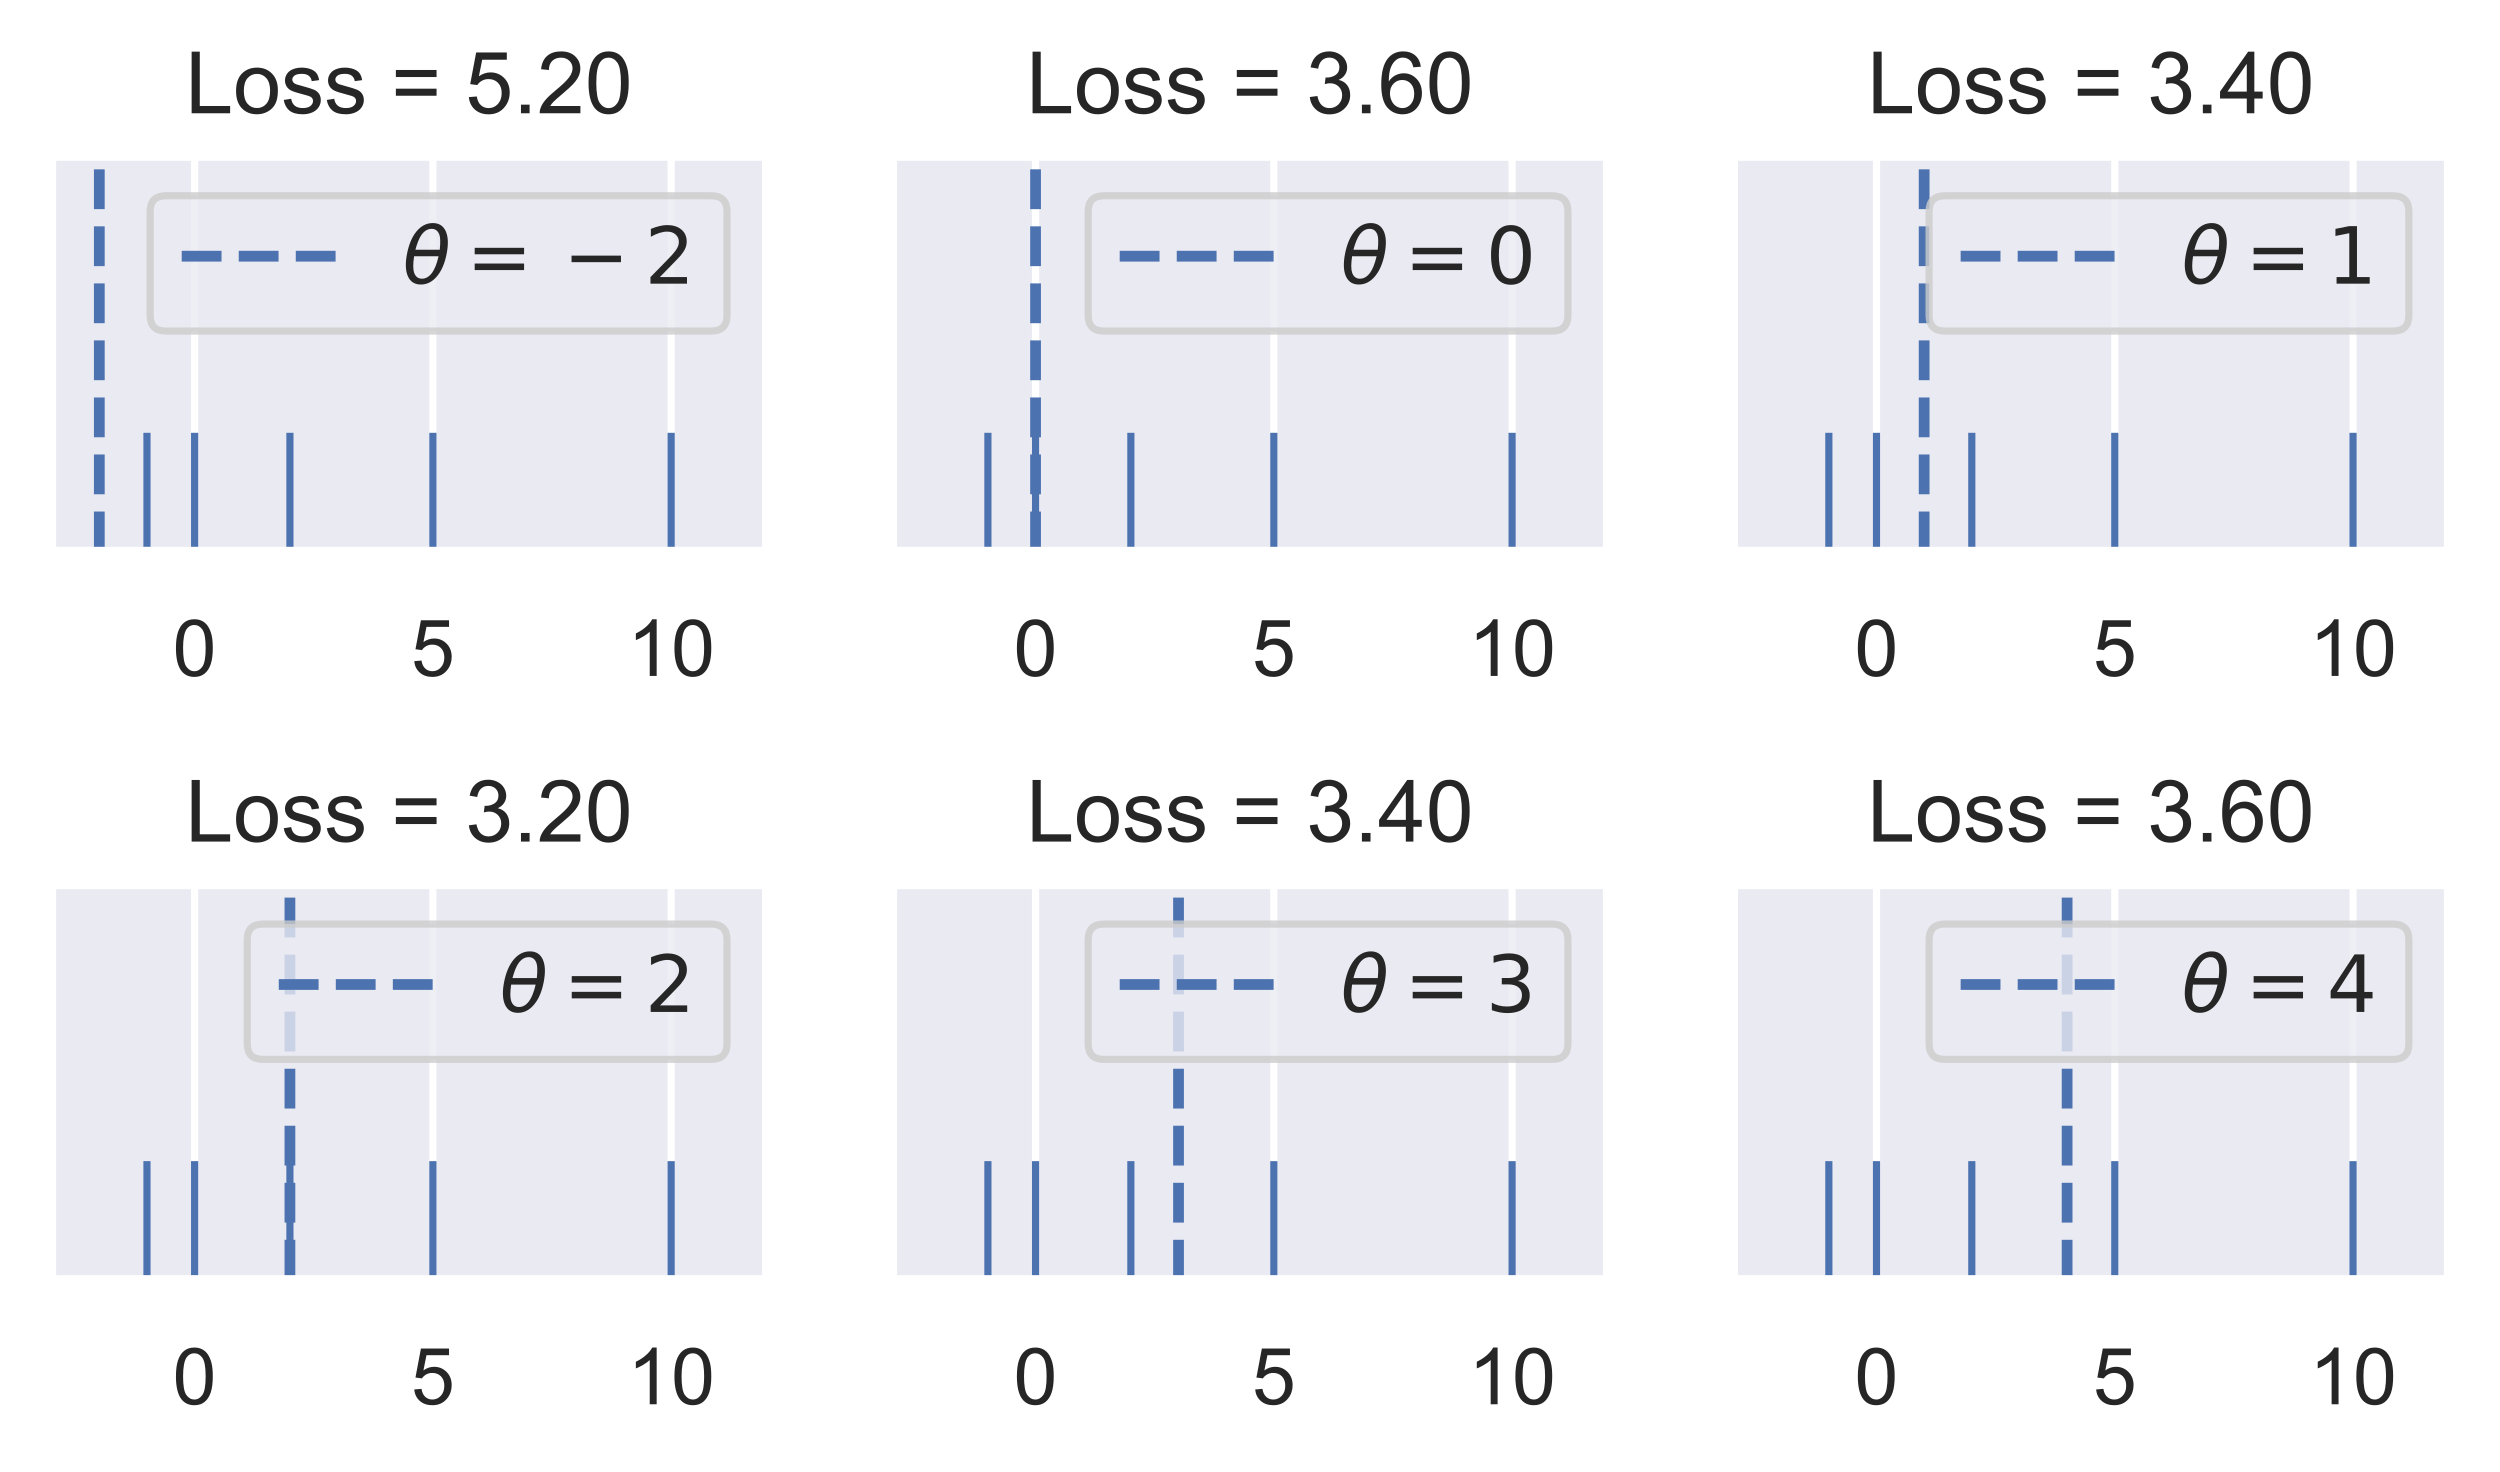 <?xml version="1.0" encoding="utf-8" standalone="no"?>
<!DOCTYPE svg PUBLIC "-//W3C//DTD SVG 1.1//EN"
  "http://www.w3.org/Graphics/SVG/1.1/DTD/svg11.dtd">
<!-- Created with matplotlib (https://matplotlib.org/) -->
<svg height="205.129pt" version="1.1" viewBox="0 0 348.48 205.129" width="348.48pt" xmlns="http://www.w3.org/2000/svg" xmlns:xlink="http://www.w3.org/1999/xlink">
 <defs>
  <style type="text/css">*{stroke-linecap:butt;stroke-linejoin:round;}</style>
 </defs>
 <g id="figure_1">
  <g id="patch_1">
   <path d="M 0 205.129 
L 348.48 205.129 
L 348.48 0 
L 0 0 
z
" style="fill:#ffffff;"/>
  </g>
  <g id="axes_1">
   <g id="patch_2">
    <path d="M 7.2 76.849 
L 106.839 76.849 
L 106.839 21.789 
L 7.2 21.789 
z
" style="fill:#eaeaf2;"/>
   </g>
   <g id="matplotlib.axis_1">
    <g id="xtick_1">
     <g id="line2d_1">
      <path clip-path="url(#pfb662f5f93)" d="M 27.128 76.849 
L 27.128 21.789 
" style="fill:none;stroke:#ffffff;stroke-linecap:round;"/>
     </g>
     <g id="text_1">
      <!-- 0 -->
      <g style="fill:#262626;" transform="translate(24.069 94.223)scale(0.11 -0.11)">
       <defs>
        <path d="M 4.156 35.297 
Q 4.156 48 6.766 55.734 
Q 9.375 63.484 14.516 67.672 
Q 19.672 71.875 27.484 71.875 
Q 33.25 71.875 37.594 69.547 
Q 41.938 67.234 44.766 62.859 
Q 47.609 58.5 49.219 52.219 
Q 50.828 45.953 50.828 35.297 
Q 50.828 22.703 48.234 14.969 
Q 45.656 7.234 40.5 3 
Q 35.359 -1.219 27.484 -1.219 
Q 17.141 -1.219 11.234 6.203 
Q 4.156 15.141 4.156 35.297 
z
M 13.188 35.297 
Q 13.188 17.672 17.312 11.828 
Q 21.438 6 27.484 6 
Q 33.547 6 37.672 11.859 
Q 41.797 17.719 41.797 35.297 
Q 41.797 52.984 37.672 58.781 
Q 33.547 64.594 27.391 64.594 
Q 21.344 64.594 17.719 59.469 
Q 13.188 52.938 13.188 35.297 
z
" id="ArialMT-48"/>
       </defs>
       <use xlink:href="#ArialMT-48"/>
      </g>
     </g>
    </g>
    <g id="xtick_2">
     <g id="line2d_2">
      <path clip-path="url(#pfb662f5f93)" d="M 60.341 76.849 
L 60.341 21.789 
" style="fill:none;stroke:#ffffff;stroke-linecap:round;"/>
     </g>
     <g id="text_2">
      <!-- 5 -->
      <g style="fill:#262626;" transform="translate(57.283 94.223)scale(0.11 -0.11)">
       <defs>
        <path d="M 4.156 18.75 
L 13.375 19.531 
Q 14.406 12.797 18.141 9.391 
Q 21.875 6 27.156 6 
Q 33.5 6 37.891 10.781 
Q 42.281 15.578 42.281 23.484 
Q 42.281 31 38.062 35.344 
Q 33.844 39.703 27 39.703 
Q 22.75 39.703 19.328 37.766 
Q 15.922 35.844 13.969 32.766 
L 5.719 33.844 
L 12.641 70.609 
L 48.25 70.609 
L 48.25 62.203 
L 19.672 62.203 
L 15.828 42.969 
Q 22.266 47.469 29.344 47.469 
Q 38.719 47.469 45.156 40.969 
Q 51.609 34.469 51.609 24.266 
Q 51.609 14.547 45.953 7.469 
Q 39.062 -1.219 27.156 -1.219 
Q 17.391 -1.219 11.203 4.25 
Q 5.031 9.719 4.156 18.75 
z
" id="ArialMT-53"/>
       </defs>
       <use xlink:href="#ArialMT-53"/>
      </g>
     </g>
    </g>
    <g id="xtick_3">
     <g id="line2d_3">
      <path clip-path="url(#pfb662f5f93)" d="M 93.554 76.849 
L 93.554 21.789 
" style="fill:none;stroke:#ffffff;stroke-linecap:round;"/>
     </g>
     <g id="text_3">
      <!-- 10 -->
      <g style="fill:#262626;" transform="translate(87.437 94.223)scale(0.11 -0.11)">
       <defs>
        <path d="M 37.25 0 
L 28.469 0 
L 28.469 56 
Q 25.297 52.984 20.141 49.953 
Q 14.984 46.922 10.891 45.406 
L 10.891 53.906 
Q 18.266 57.375 23.781 62.297 
Q 29.297 67.234 31.594 71.875 
L 37.25 71.875 
z
" id="ArialMT-49"/>
       </defs>
       <use xlink:href="#ArialMT-49"/>
       <use x="55.615" xlink:href="#ArialMT-48"/>
      </g>
     </g>
    </g>
   </g>
   <g id="matplotlib.axis_2"/>
   <g id="LineCollection_1">
    <path clip-path="url(#pfb662f5f93)" d="M 20.485 76.849 
L 20.485 60.331 
" style="fill:none;stroke:#4c72b0;"/>
    <path clip-path="url(#pfb662f5f93)" d="M 27.128 76.849 
L 27.128 60.331 
" style="fill:none;stroke:#4c72b0;"/>
    <path clip-path="url(#pfb662f5f93)" d="M 40.413 76.849 
L 40.413 60.331 
" style="fill:none;stroke:#4c72b0;"/>
    <path clip-path="url(#pfb662f5f93)" d="M 60.341 76.849 
L 60.341 60.331 
" style="fill:none;stroke:#4c72b0;"/>
    <path clip-path="url(#pfb662f5f93)" d="M 93.554 76.849 
L 93.554 60.331 
" style="fill:none;stroke:#4c72b0;"/>
   </g>
   <g id="line2d_4">
    <path clip-path="url(#pfb662f5f93)" d="M 13.843 76.849 
L 13.843 21.789 
" style="fill:none;stroke:#4c72b0;stroke-dasharray:5.55,2.4;stroke-dashoffset:0;stroke-width:1.5;"/>
   </g>
   <g id="patch_3">
    <path d="M 7.2 76.849 
L 7.2 21.789 
" style="fill:none;stroke:#ffffff;stroke-linecap:square;stroke-linejoin:miter;stroke-width:1.25;"/>
   </g>
   <g id="patch_4">
    <path d="M 106.839 76.849 
L 106.839 21.789 
" style="fill:none;stroke:#ffffff;stroke-linecap:square;stroke-linejoin:miter;stroke-width:1.25;"/>
   </g>
   <g id="patch_5">
    <path d="M 7.2 76.849 
L 106.839 76.849 
" style="fill:none;stroke:#ffffff;stroke-linecap:square;stroke-linejoin:miter;stroke-width:1.25;"/>
   </g>
   <g id="patch_6">
    <path d="M 7.2 21.789 
L 106.839 21.789 
" style="fill:none;stroke:#ffffff;stroke-linecap:square;stroke-linejoin:miter;stroke-width:1.25;"/>
   </g>
   <g id="text_4">
    <!-- Loss = 5.20 -->
    <g style="fill:#262626;" transform="translate(25.832 15.789)scale(0.12 -0.12)">
     <defs>
      <path d="M 7.328 0 
L 7.328 71.578 
L 16.797 71.578 
L 16.797 8.453 
L 52.047 8.453 
L 52.047 0 
z
" id="ArialMT-76"/>
      <path d="M 3.328 25.922 
Q 3.328 40.328 11.328 47.266 
Q 18.016 53.031 27.641 53.031 
Q 38.328 53.031 45.109 46.016 
Q 51.906 39.016 51.906 26.656 
Q 51.906 16.656 48.906 10.906 
Q 45.906 5.172 40.156 2 
Q 34.422 -1.172 27.641 -1.172 
Q 16.75 -1.172 10.031 5.812 
Q 3.328 12.797 3.328 25.922 
z
M 12.359 25.922 
Q 12.359 15.969 16.703 11.016 
Q 21.047 6.062 27.641 6.062 
Q 34.188 6.062 38.531 11.031 
Q 42.875 16.016 42.875 26.219 
Q 42.875 35.844 38.5 40.797 
Q 34.125 45.75 27.641 45.75 
Q 21.047 45.75 16.703 40.812 
Q 12.359 35.891 12.359 25.922 
z
" id="ArialMT-111"/>
      <path d="M 3.078 15.484 
L 11.766 16.844 
Q 12.5 11.625 15.844 8.844 
Q 19.188 6.062 25.203 6.062 
Q 31.25 6.062 34.172 8.516 
Q 37.109 10.984 37.109 14.312 
Q 37.109 17.281 34.516 19 
Q 32.719 20.172 25.531 21.969 
Q 15.875 24.422 12.141 26.203 
Q 8.406 27.984 6.469 31.125 
Q 4.547 34.281 4.547 38.094 
Q 4.547 41.547 6.125 44.5 
Q 7.719 47.469 10.453 49.422 
Q 12.5 50.922 16.031 51.969 
Q 19.578 53.031 23.641 53.031 
Q 29.734 53.031 34.344 51.266 
Q 38.969 49.516 41.156 46.5 
Q 43.359 43.5 44.188 38.484 
L 35.594 37.312 
Q 35.016 41.312 32.203 43.547 
Q 29.391 45.797 24.266 45.797 
Q 18.219 45.797 15.625 43.797 
Q 13.031 41.797 13.031 39.109 
Q 13.031 37.406 14.109 36.031 
Q 15.188 34.625 17.484 33.688 
Q 18.797 33.203 25.25 31.453 
Q 34.578 28.953 38.25 27.359 
Q 41.938 25.781 44.031 22.75 
Q 46.141 19.734 46.141 15.234 
Q 46.141 10.844 43.578 6.953 
Q 41.016 3.078 36.172 0.953 
Q 31.344 -1.172 25.25 -1.172 
Q 15.141 -1.172 9.844 3.031 
Q 4.547 7.234 3.078 15.484 
z
" id="ArialMT-115"/>
      <path id="ArialMT-32"/>
      <path d="M 52.828 42.094 
L 5.562 42.094 
L 5.562 50.297 
L 52.828 50.297 
z
M 52.828 20.359 
L 5.562 20.359 
L 5.562 28.562 
L 52.828 28.562 
z
" id="ArialMT-61"/>
      <path d="M 9.078 0 
L 9.078 10.016 
L 19.094 10.016 
L 19.094 0 
z
" id="ArialMT-46"/>
      <path d="M 50.344 8.453 
L 50.344 0 
L 3.031 0 
Q 2.938 3.172 4.047 6.109 
Q 5.859 10.938 9.828 15.625 
Q 13.812 20.312 21.344 26.469 
Q 33.016 36.031 37.109 41.625 
Q 41.219 47.219 41.219 52.203 
Q 41.219 57.422 37.469 61 
Q 33.734 64.594 27.734 64.594 
Q 21.391 64.594 17.578 60.781 
Q 13.766 56.984 13.719 50.25 
L 4.688 51.172 
Q 5.609 61.281 11.656 66.578 
Q 17.719 71.875 27.938 71.875 
Q 38.234 71.875 44.234 66.156 
Q 50.25 60.453 50.25 52 
Q 50.25 47.703 48.484 43.547 
Q 46.734 39.406 42.656 34.812 
Q 38.578 30.219 29.109 22.219 
Q 21.188 15.578 18.938 13.203 
Q 16.703 10.844 15.234 8.453 
z
" id="ArialMT-50"/>
     </defs>
     <use xlink:href="#ArialMT-76"/>
     <use x="55.615" xlink:href="#ArialMT-111"/>
     <use x="111.23" xlink:href="#ArialMT-115"/>
     <use x="161.23" xlink:href="#ArialMT-115"/>
     <use x="211.23" xlink:href="#ArialMT-32"/>
     <use x="239.014" xlink:href="#ArialMT-61"/>
     <use x="297.412" xlink:href="#ArialMT-32"/>
     <use x="325.195" xlink:href="#ArialMT-53"/>
     <use x="380.811" xlink:href="#ArialMT-46"/>
     <use x="408.594" xlink:href="#ArialMT-50"/>
     <use x="464.209" xlink:href="#ArialMT-48"/>
    </g>
   </g>
   <g id="legend_1">
    <g id="patch_7">
     <path d="M 23.129 46.149 
L 99.139 46.149 
Q 101.339 46.149 101.339 43.949 
L 101.339 29.489 
Q 101.339 27.289 99.139 27.289 
L 23.129 27.289 
Q 20.929 27.289 20.929 29.489 
L 20.929 43.949 
Q 20.929 46.149 23.129 46.149 
z
" style="fill:#eaeaf2;opacity:0.8;stroke:#cccccc;stroke-linejoin:miter;"/>
    </g>
    <g id="line2d_5">
     <path d="M 25.329 35.713 
L 47.329 35.713 
" style="fill:none;stroke:#4c72b0;stroke-dasharray:5.55,2.4;stroke-dashoffset:0;stroke-width:1.5;"/>
    </g>
    <g id="line2d_6"/>
    <g id="text_5">
     <!-- $ \theta = -2 $ -->
     <g style="fill:#262626;" transform="translate(56.129 39.563)scale(0.11 -0.11)">
      <defs>
       <path d="M 45.516 34.672 
L 14.453 34.672 
Q 12.359 20.062 14.5 13.875 
Q 17.188 6.25 24.469 6.25 
Q 31.781 6.25 37.359 13.922 
Q 42.234 20.656 45.516 34.672 
z
M 47.016 42.969 
Q 48.344 56.844 46.625 61.719 
Q 43.953 69.438 36.766 69.438 
Q 29.297 69.438 23.828 61.812 
Q 19.531 55.672 16.156 42.969 
z
M 38.188 76.766 
Q 49.906 76.766 54.594 66.406 
Q 59.281 56.109 55.719 37.844 
Q 52.203 19.625 43.453 9.281 
Q 34.766 -1.125 23.047 -1.125 
Q 11.281 -1.125 6.641 9.281 
Q 2 19.625 5.516 37.844 
Q 9.078 56.109 17.719 66.406 
Q 26.422 76.766 38.188 76.766 
z
" id="DejaVuSans-Oblique-952"/>
       <path d="M 10.594 45.406 
L 73.188 45.406 
L 73.188 37.203 
L 10.594 37.203 
z
M 10.594 25.484 
L 73.188 25.484 
L 73.188 17.188 
L 10.594 17.188 
z
" id="DejaVuSans-61"/>
       <path d="M 10.594 35.5 
L 73.188 35.5 
L 73.188 27.203 
L 10.594 27.203 
z
" id="DejaVuSans-8722"/>
       <path d="M 19.188 8.297 
L 53.609 8.297 
L 53.609 0 
L 7.328 0 
L 7.328 8.297 
Q 12.938 14.109 22.625 23.891 
Q 32.328 33.688 34.812 36.531 
Q 39.547 41.844 41.422 45.531 
Q 43.312 49.219 43.312 52.781 
Q 43.312 58.594 39.234 62.25 
Q 35.156 65.922 28.609 65.922 
Q 23.969 65.922 18.812 64.312 
Q 13.672 62.703 7.812 59.422 
L 7.812 69.391 
Q 13.766 71.781 18.938 73 
Q 24.125 74.219 28.422 74.219 
Q 39.75 74.219 46.484 68.547 
Q 53.219 62.891 53.219 53.422 
Q 53.219 48.922 51.531 44.891 
Q 49.859 40.875 45.406 35.406 
Q 44.188 33.984 37.641 27.219 
Q 31.109 20.453 19.188 8.297 
z
" id="DejaVuSans-50"/>
      </defs>
      <use transform="translate(0 0.234)" xlink:href="#DejaVuSans-Oblique-952"/>
      <use transform="translate(80.664 0.234)" xlink:href="#DejaVuSans-61"/>
      <use transform="translate(203.418 0.234)" xlink:href="#DejaVuSans-8722"/>
      <use transform="translate(306.689 0.234)" xlink:href="#DejaVuSans-50"/>
     </g>
    </g>
   </g>
  </g>
  <g id="axes_2">
   <g id="patch_8">
    <path d="M 124.42 76.849 
L 224.06 76.849 
L 224.06 21.789 
L 124.42 21.789 
z
" style="fill:#eaeaf2;"/>
   </g>
   <g id="matplotlib.axis_3">
    <g id="xtick_4">
     <g id="line2d_7">
      <path clip-path="url(#pa4739885e0)" d="M 144.348 76.849 
L 144.348 21.789 
" style="fill:none;stroke:#ffffff;stroke-linecap:round;"/>
     </g>
     <g id="text_6">
      <!-- 0 -->
      <g style="fill:#262626;" transform="translate(141.29 94.223)scale(0.11 -0.11)">
       <use xlink:href="#ArialMT-48"/>
      </g>
     </g>
    </g>
    <g id="xtick_5">
     <g id="line2d_8">
      <path clip-path="url(#pa4739885e0)" d="M 177.561 76.849 
L 177.561 21.789 
" style="fill:none;stroke:#ffffff;stroke-linecap:round;"/>
     </g>
     <g id="text_7">
      <!-- 5 -->
      <g style="fill:#262626;" transform="translate(174.503 94.223)scale(0.11 -0.11)">
       <use xlink:href="#ArialMT-53"/>
      </g>
     </g>
    </g>
    <g id="xtick_6">
     <g id="line2d_9">
      <path clip-path="url(#pa4739885e0)" d="M 210.774 76.849 
L 210.774 21.789 
" style="fill:none;stroke:#ffffff;stroke-linecap:round;"/>
     </g>
     <g id="text_8">
      <!-- 10 -->
      <g style="fill:#262626;" transform="translate(204.657 94.223)scale(0.11 -0.11)">
       <use xlink:href="#ArialMT-49"/>
       <use x="55.615" xlink:href="#ArialMT-48"/>
      </g>
     </g>
    </g>
   </g>
   <g id="matplotlib.axis_4"/>
   <g id="LineCollection_2">
    <path clip-path="url(#pa4739885e0)" d="M 137.706 76.849 
L 137.706 60.331 
" style="fill:none;stroke:#4c72b0;"/>
    <path clip-path="url(#pa4739885e0)" d="M 144.348 76.849 
L 144.348 60.331 
" style="fill:none;stroke:#4c72b0;"/>
    <path clip-path="url(#pa4739885e0)" d="M 157.633 76.849 
L 157.633 60.331 
" style="fill:none;stroke:#4c72b0;"/>
    <path clip-path="url(#pa4739885e0)" d="M 177.561 76.849 
L 177.561 60.331 
" style="fill:none;stroke:#4c72b0;"/>
    <path clip-path="url(#pa4739885e0)" d="M 210.774 76.849 
L 210.774 60.331 
" style="fill:none;stroke:#4c72b0;"/>
   </g>
   <g id="line2d_10">
    <path clip-path="url(#pa4739885e0)" d="M 144.348 76.849 
L 144.348 21.789 
" style="fill:none;stroke:#4c72b0;stroke-dasharray:5.55,2.4;stroke-dashoffset:0;stroke-width:1.5;"/>
   </g>
   <g id="patch_9">
    <path d="M 124.42 76.849 
L 124.42 21.789 
" style="fill:none;stroke:#ffffff;stroke-linecap:square;stroke-linejoin:miter;stroke-width:1.25;"/>
   </g>
   <g id="patch_10">
    <path d="M 224.06 76.849 
L 224.06 21.789 
" style="fill:none;stroke:#ffffff;stroke-linecap:square;stroke-linejoin:miter;stroke-width:1.25;"/>
   </g>
   <g id="patch_11">
    <path d="M 124.42 76.849 
L 224.06 76.849 
" style="fill:none;stroke:#ffffff;stroke-linecap:square;stroke-linejoin:miter;stroke-width:1.25;"/>
   </g>
   <g id="patch_12">
    <path d="M 124.42 21.789 
L 224.06 21.789 
" style="fill:none;stroke:#ffffff;stroke-linecap:square;stroke-linejoin:miter;stroke-width:1.25;"/>
   </g>
   <g id="text_9">
    <!-- Loss = 3.60 -->
    <g style="fill:#262626;" transform="translate(143.052 15.789)scale(0.12 -0.12)">
     <defs>
      <path d="M 4.203 18.891 
L 12.984 20.062 
Q 14.5 12.594 18.141 9.297 
Q 21.781 6 27 6 
Q 33.203 6 37.469 10.297 
Q 41.75 14.594 41.75 20.953 
Q 41.75 27 37.797 30.922 
Q 33.844 34.859 27.734 34.859 
Q 25.25 34.859 21.531 33.891 
L 22.516 41.609 
Q 23.391 41.5 23.922 41.5 
Q 29.547 41.5 34.031 44.422 
Q 38.531 47.359 38.531 53.469 
Q 38.531 58.297 35.25 61.469 
Q 31.984 64.656 26.812 64.656 
Q 21.688 64.656 18.266 61.422 
Q 14.844 58.203 13.875 51.766 
L 5.078 53.328 
Q 6.688 62.156 12.391 67.016 
Q 18.109 71.875 26.609 71.875 
Q 32.469 71.875 37.391 69.359 
Q 42.328 66.844 44.938 62.5 
Q 47.562 58.156 47.562 53.266 
Q 47.562 48.641 45.062 44.828 
Q 42.578 41.016 37.703 38.766 
Q 44.047 37.312 47.562 32.688 
Q 51.078 28.078 51.078 21.141 
Q 51.078 11.766 44.234 5.25 
Q 37.406 -1.266 26.953 -1.266 
Q 17.531 -1.266 11.297 4.344 
Q 5.078 9.969 4.203 18.891 
z
" id="ArialMT-51"/>
      <path d="M 49.75 54.047 
L 41.016 53.375 
Q 39.844 58.547 37.703 60.891 
Q 34.125 64.656 28.906 64.656 
Q 24.703 64.656 21.531 62.312 
Q 17.391 59.281 14.984 53.469 
Q 12.594 47.656 12.5 36.922 
Q 15.672 41.75 20.266 44.094 
Q 24.859 46.438 29.891 46.438 
Q 38.672 46.438 44.844 39.969 
Q 51.031 33.5 51.031 23.25 
Q 51.031 16.5 48.125 10.719 
Q 45.219 4.938 40.141 1.859 
Q 35.062 -1.219 28.609 -1.219 
Q 17.625 -1.219 10.688 6.859 
Q 3.766 14.938 3.766 33.5 
Q 3.766 54.25 11.422 63.672 
Q 18.109 71.875 29.438 71.875 
Q 37.891 71.875 43.281 67.141 
Q 48.688 62.406 49.75 54.047 
z
M 13.875 23.188 
Q 13.875 18.656 15.797 14.5 
Q 17.719 10.359 21.188 8.172 
Q 24.656 6 28.469 6 
Q 34.031 6 38.031 10.484 
Q 42.047 14.984 42.047 22.703 
Q 42.047 30.125 38.078 34.391 
Q 34.125 38.672 28.125 38.672 
Q 22.172 38.672 18.016 34.391 
Q 13.875 30.125 13.875 23.188 
z
" id="ArialMT-54"/>
     </defs>
     <use xlink:href="#ArialMT-76"/>
     <use x="55.615" xlink:href="#ArialMT-111"/>
     <use x="111.23" xlink:href="#ArialMT-115"/>
     <use x="161.23" xlink:href="#ArialMT-115"/>
     <use x="211.23" xlink:href="#ArialMT-32"/>
     <use x="239.014" xlink:href="#ArialMT-61"/>
     <use x="297.412" xlink:href="#ArialMT-32"/>
     <use x="325.195" xlink:href="#ArialMT-51"/>
     <use x="380.811" xlink:href="#ArialMT-46"/>
     <use x="408.594" xlink:href="#ArialMT-54"/>
     <use x="464.209" xlink:href="#ArialMT-48"/>
    </g>
   </g>
   <g id="legend_2">
    <g id="patch_13">
     <path d="M 153.88 46.149 
L 216.36 46.149 
Q 218.56 46.149 218.56 43.949 
L 218.56 29.489 
Q 218.56 27.289 216.36 27.289 
L 153.88 27.289 
Q 151.68 27.289 151.68 29.489 
L 151.68 43.949 
Q 151.68 46.149 153.88 46.149 
z
" style="fill:#eaeaf2;opacity:0.8;stroke:#cccccc;stroke-linejoin:miter;"/>
    </g>
    <g id="line2d_11">
     <path d="M 156.08 35.713 
L 178.08 35.713 
" style="fill:none;stroke:#4c72b0;stroke-dasharray:5.55,2.4;stroke-dashoffset:0;stroke-width:1.5;"/>
    </g>
    <g id="line2d_12"/>
    <g id="text_10">
     <!-- $ \theta = 0 $ -->
     <g style="fill:#262626;" transform="translate(186.88 39.563)scale(0.11 -0.11)">
      <defs>
       <path d="M 31.781 66.406 
Q 24.172 66.406 20.328 58.906 
Q 16.5 51.422 16.5 36.375 
Q 16.5 21.391 20.328 13.891 
Q 24.172 6.391 31.781 6.391 
Q 39.453 6.391 43.281 13.891 
Q 47.125 21.391 47.125 36.375 
Q 47.125 51.422 43.281 58.906 
Q 39.453 66.406 31.781 66.406 
z
M 31.781 74.219 
Q 44.047 74.219 50.516 64.516 
Q 56.984 54.828 56.984 36.375 
Q 56.984 17.969 50.516 8.266 
Q 44.047 -1.422 31.781 -1.422 
Q 19.531 -1.422 13.062 8.266 
Q 6.594 17.969 6.594 36.375 
Q 6.594 54.828 13.062 64.516 
Q 19.531 74.219 31.781 74.219 
z
" id="DejaVuSans-48"/>
      </defs>
      <use transform="translate(0 0.234)" xlink:href="#DejaVuSans-Oblique-952"/>
      <use transform="translate(80.664 0.234)" xlink:href="#DejaVuSans-61"/>
      <use transform="translate(183.936 0.234)" xlink:href="#DejaVuSans-48"/>
     </g>
    </g>
   </g>
  </g>
  <g id="axes_3">
   <g id="patch_14">
    <path d="M 241.641 76.849 
L 341.28 76.849 
L 341.28 21.789 
L 241.641 21.789 
z
" style="fill:#eaeaf2;"/>
   </g>
   <g id="matplotlib.axis_5">
    <g id="xtick_7">
     <g id="line2d_13">
      <path clip-path="url(#p9df308e282)" d="M 261.568 76.849 
L 261.568 21.789 
" style="fill:none;stroke:#ffffff;stroke-linecap:round;"/>
     </g>
     <g id="text_11">
      <!-- 0 -->
      <g style="fill:#262626;" transform="translate(258.51 94.223)scale(0.11 -0.11)">
       <use xlink:href="#ArialMT-48"/>
      </g>
     </g>
    </g>
    <g id="xtick_8">
     <g id="line2d_14">
      <path clip-path="url(#p9df308e282)" d="M 294.782 76.849 
L 294.782 21.789 
" style="fill:none;stroke:#ffffff;stroke-linecap:round;"/>
     </g>
     <g id="text_12">
      <!-- 5 -->
      <g style="fill:#262626;" transform="translate(291.723 94.223)scale(0.11 -0.11)">
       <use xlink:href="#ArialMT-53"/>
      </g>
     </g>
    </g>
    <g id="xtick_9">
     <g id="line2d_15">
      <path clip-path="url(#p9df308e282)" d="M 327.995 76.849 
L 327.995 21.789 
" style="fill:none;stroke:#ffffff;stroke-linecap:round;"/>
     </g>
     <g id="text_13">
      <!-- 10 -->
      <g style="fill:#262626;" transform="translate(321.878 94.223)scale(0.11 -0.11)">
       <use xlink:href="#ArialMT-49"/>
       <use x="55.615" xlink:href="#ArialMT-48"/>
      </g>
     </g>
    </g>
   </g>
   <g id="matplotlib.axis_6"/>
   <g id="LineCollection_3">
    <path clip-path="url(#p9df308e282)" d="M 254.926 76.849 
L 254.926 60.331 
" style="fill:none;stroke:#4c72b0;"/>
    <path clip-path="url(#p9df308e282)" d="M 261.568 76.849 
L 261.568 60.331 
" style="fill:none;stroke:#4c72b0;"/>
    <path clip-path="url(#p9df308e282)" d="M 274.854 76.849 
L 274.854 60.331 
" style="fill:none;stroke:#4c72b0;"/>
    <path clip-path="url(#p9df308e282)" d="M 294.782 76.849 
L 294.782 60.331 
" style="fill:none;stroke:#4c72b0;"/>
    <path clip-path="url(#p9df308e282)" d="M 327.995 76.849 
L 327.995 60.331 
" style="fill:none;stroke:#4c72b0;"/>
   </g>
   <g id="line2d_16">
    <path clip-path="url(#p9df308e282)" d="M 268.211 76.849 
L 268.211 21.789 
" style="fill:none;stroke:#4c72b0;stroke-dasharray:5.55,2.4;stroke-dashoffset:0;stroke-width:1.5;"/>
   </g>
   <g id="patch_15">
    <path d="M 241.641 76.849 
L 241.641 21.789 
" style="fill:none;stroke:#ffffff;stroke-linecap:square;stroke-linejoin:miter;stroke-width:1.25;"/>
   </g>
   <g id="patch_16">
    <path d="M 341.28 76.849 
L 341.28 21.789 
" style="fill:none;stroke:#ffffff;stroke-linecap:square;stroke-linejoin:miter;stroke-width:1.25;"/>
   </g>
   <g id="patch_17">
    <path d="M 241.641 76.849 
L 341.28 76.849 
" style="fill:none;stroke:#ffffff;stroke-linecap:square;stroke-linejoin:miter;stroke-width:1.25;"/>
   </g>
   <g id="patch_18">
    <path d="M 241.641 21.789 
L 341.28 21.789 
" style="fill:none;stroke:#ffffff;stroke-linecap:square;stroke-linejoin:miter;stroke-width:1.25;"/>
   </g>
   <g id="text_14">
    <!-- Loss = 3.40 -->
    <g style="fill:#262626;" transform="translate(260.272 15.789)scale(0.12 -0.12)">
     <defs>
      <path d="M 32.328 0 
L 32.328 17.141 
L 1.266 17.141 
L 1.266 25.203 
L 33.938 71.578 
L 41.109 71.578 
L 41.109 25.203 
L 50.781 25.203 
L 50.781 17.141 
L 41.109 17.141 
L 41.109 0 
z
M 32.328 25.203 
L 32.328 57.469 
L 9.906 25.203 
z
" id="ArialMT-52"/>
     </defs>
     <use xlink:href="#ArialMT-76"/>
     <use x="55.615" xlink:href="#ArialMT-111"/>
     <use x="111.23" xlink:href="#ArialMT-115"/>
     <use x="161.23" xlink:href="#ArialMT-115"/>
     <use x="211.23" xlink:href="#ArialMT-32"/>
     <use x="239.014" xlink:href="#ArialMT-61"/>
     <use x="297.412" xlink:href="#ArialMT-32"/>
     <use x="325.195" xlink:href="#ArialMT-51"/>
     <use x="380.811" xlink:href="#ArialMT-46"/>
     <use x="408.594" xlink:href="#ArialMT-52"/>
     <use x="464.209" xlink:href="#ArialMT-48"/>
    </g>
   </g>
   <g id="legend_3">
    <g id="patch_19">
     <path d="M 271.1 46.149 
L 333.58 46.149 
Q 335.78 46.149 335.78 43.949 
L 335.78 29.489 
Q 335.78 27.289 333.58 27.289 
L 271.1 27.289 
Q 268.9 27.289 268.9 29.489 
L 268.9 43.949 
Q 268.9 46.149 271.1 46.149 
z
" style="fill:#eaeaf2;opacity:0.8;stroke:#cccccc;stroke-linejoin:miter;"/>
    </g>
    <g id="line2d_17">
     <path d="M 273.3 35.713 
L 295.3 35.713 
" style="fill:none;stroke:#4c72b0;stroke-dasharray:5.55,2.4;stroke-dashoffset:0;stroke-width:1.5;"/>
    </g>
    <g id="line2d_18"/>
    <g id="text_15">
     <!-- $ \theta = 1 $ -->
     <g style="fill:#262626;" transform="translate(304.1 39.563)scale(0.11 -0.11)">
      <defs>
       <path d="M 12.406 8.297 
L 28.516 8.297 
L 28.516 63.922 
L 10.984 60.406 
L 10.984 69.391 
L 28.422 72.906 
L 38.281 72.906 
L 38.281 8.297 
L 54.391 8.297 
L 54.391 0 
L 12.406 0 
z
" id="DejaVuSans-49"/>
      </defs>
      <use transform="translate(0 0.234)" xlink:href="#DejaVuSans-Oblique-952"/>
      <use transform="translate(80.664 0.234)" xlink:href="#DejaVuSans-61"/>
      <use transform="translate(183.936 0.234)" xlink:href="#DejaVuSans-49"/>
     </g>
    </g>
   </g>
  </g>
  <g id="axes_4">
   <g id="patch_20">
    <path d="M 7.2 178.369 
L 106.839 178.369 
L 106.839 123.309 
L 7.2 123.309 
z
" style="fill:#eaeaf2;"/>
   </g>
   <g id="matplotlib.axis_7">
    <g id="xtick_10">
     <g id="line2d_19">
      <path clip-path="url(#p8883a0df74)" d="M 27.128 178.369 
L 27.128 123.309 
" style="fill:none;stroke:#ffffff;stroke-linecap:round;"/>
     </g>
     <g id="text_16">
      <!-- 0 -->
      <g style="fill:#262626;" transform="translate(24.069 195.743)scale(0.11 -0.11)">
       <use xlink:href="#ArialMT-48"/>
      </g>
     </g>
    </g>
    <g id="xtick_11">
     <g id="line2d_20">
      <path clip-path="url(#p8883a0df74)" d="M 60.341 178.369 
L 60.341 123.309 
" style="fill:none;stroke:#ffffff;stroke-linecap:round;"/>
     </g>
     <g id="text_17">
      <!-- 5 -->
      <g style="fill:#262626;" transform="translate(57.283 195.743)scale(0.11 -0.11)">
       <use xlink:href="#ArialMT-53"/>
      </g>
     </g>
    </g>
    <g id="xtick_12">
     <g id="line2d_21">
      <path clip-path="url(#p8883a0df74)" d="M 93.554 178.369 
L 93.554 123.309 
" style="fill:none;stroke:#ffffff;stroke-linecap:round;"/>
     </g>
     <g id="text_18">
      <!-- 10 -->
      <g style="fill:#262626;" transform="translate(87.437 195.743)scale(0.11 -0.11)">
       <use xlink:href="#ArialMT-49"/>
       <use x="55.615" xlink:href="#ArialMT-48"/>
      </g>
     </g>
    </g>
   </g>
   <g id="matplotlib.axis_8"/>
   <g id="LineCollection_4">
    <path clip-path="url(#p8883a0df74)" d="M 20.485 178.369 
L 20.485 161.851 
" style="fill:none;stroke:#4c72b0;"/>
    <path clip-path="url(#p8883a0df74)" d="M 27.128 178.369 
L 27.128 161.851 
" style="fill:none;stroke:#4c72b0;"/>
    <path clip-path="url(#p8883a0df74)" d="M 40.413 178.369 
L 40.413 161.851 
" style="fill:none;stroke:#4c72b0;"/>
    <path clip-path="url(#p8883a0df74)" d="M 60.341 178.369 
L 60.341 161.851 
" style="fill:none;stroke:#4c72b0;"/>
    <path clip-path="url(#p8883a0df74)" d="M 93.554 178.369 
L 93.554 161.851 
" style="fill:none;stroke:#4c72b0;"/>
   </g>
   <g id="line2d_22">
    <path clip-path="url(#p8883a0df74)" d="M 40.413 178.369 
L 40.413 123.309 
" style="fill:none;stroke:#4c72b0;stroke-dasharray:5.55,2.4;stroke-dashoffset:0;stroke-width:1.5;"/>
   </g>
   <g id="patch_21">
    <path d="M 7.2 178.369 
L 7.2 123.309 
" style="fill:none;stroke:#ffffff;stroke-linecap:square;stroke-linejoin:miter;stroke-width:1.25;"/>
   </g>
   <g id="patch_22">
    <path d="M 106.839 178.369 
L 106.839 123.309 
" style="fill:none;stroke:#ffffff;stroke-linecap:square;stroke-linejoin:miter;stroke-width:1.25;"/>
   </g>
   <g id="patch_23">
    <path d="M 7.2 178.369 
L 106.839 178.369 
" style="fill:none;stroke:#ffffff;stroke-linecap:square;stroke-linejoin:miter;stroke-width:1.25;"/>
   </g>
   <g id="patch_24">
    <path d="M 7.2 123.309 
L 106.839 123.309 
" style="fill:none;stroke:#ffffff;stroke-linecap:square;stroke-linejoin:miter;stroke-width:1.25;"/>
   </g>
   <g id="text_19">
    <!-- Loss = 3.20 -->
    <g style="fill:#262626;" transform="translate(25.832 117.309)scale(0.12 -0.12)">
     <use xlink:href="#ArialMT-76"/>
     <use x="55.615" xlink:href="#ArialMT-111"/>
     <use x="111.23" xlink:href="#ArialMT-115"/>
     <use x="161.23" xlink:href="#ArialMT-115"/>
     <use x="211.23" xlink:href="#ArialMT-32"/>
     <use x="239.014" xlink:href="#ArialMT-61"/>
     <use x="297.412" xlink:href="#ArialMT-32"/>
     <use x="325.195" xlink:href="#ArialMT-51"/>
     <use x="380.811" xlink:href="#ArialMT-46"/>
     <use x="408.594" xlink:href="#ArialMT-50"/>
     <use x="464.209" xlink:href="#ArialMT-48"/>
    </g>
   </g>
   <g id="legend_4">
    <g id="patch_25">
     <path d="M 36.659 147.669 
L 99.139 147.669 
Q 101.339 147.669 101.339 145.469 
L 101.339 131.009 
Q 101.339 128.809 99.139 128.809 
L 36.659 128.809 
Q 34.459 128.809 34.459 131.009 
L 34.459 145.469 
Q 34.459 147.669 36.659 147.669 
z
" style="fill:#eaeaf2;opacity:0.8;stroke:#cccccc;stroke-linejoin:miter;"/>
    </g>
    <g id="line2d_23">
     <path d="M 38.859 137.233 
L 60.859 137.233 
" style="fill:none;stroke:#4c72b0;stroke-dasharray:5.55,2.4;stroke-dashoffset:0;stroke-width:1.5;"/>
    </g>
    <g id="line2d_24"/>
    <g id="text_20">
     <!-- $ \theta = 2 $ -->
     <g style="fill:#262626;" transform="translate(69.659 141.083)scale(0.11 -0.11)">
      <use transform="translate(0 0.234)" xlink:href="#DejaVuSans-Oblique-952"/>
      <use transform="translate(80.664 0.234)" xlink:href="#DejaVuSans-61"/>
      <use transform="translate(183.936 0.234)" xlink:href="#DejaVuSans-50"/>
     </g>
    </g>
   </g>
  </g>
  <g id="axes_5">
   <g id="patch_26">
    <path d="M 124.42 178.369 
L 224.06 178.369 
L 224.06 123.309 
L 124.42 123.309 
z
" style="fill:#eaeaf2;"/>
   </g>
   <g id="matplotlib.axis_9">
    <g id="xtick_13">
     <g id="line2d_25">
      <path clip-path="url(#p355070d2f6)" d="M 144.348 178.369 
L 144.348 123.309 
" style="fill:none;stroke:#ffffff;stroke-linecap:round;"/>
     </g>
     <g id="text_21">
      <!-- 0 -->
      <g style="fill:#262626;" transform="translate(141.29 195.743)scale(0.11 -0.11)">
       <use xlink:href="#ArialMT-48"/>
      </g>
     </g>
    </g>
    <g id="xtick_14">
     <g id="line2d_26">
      <path clip-path="url(#p355070d2f6)" d="M 177.561 178.369 
L 177.561 123.309 
" style="fill:none;stroke:#ffffff;stroke-linecap:round;"/>
     </g>
     <g id="text_22">
      <!-- 5 -->
      <g style="fill:#262626;" transform="translate(174.503 195.743)scale(0.11 -0.11)">
       <use xlink:href="#ArialMT-53"/>
      </g>
     </g>
    </g>
    <g id="xtick_15">
     <g id="line2d_27">
      <path clip-path="url(#p355070d2f6)" d="M 210.774 178.369 
L 210.774 123.309 
" style="fill:none;stroke:#ffffff;stroke-linecap:round;"/>
     </g>
     <g id="text_23">
      <!-- 10 -->
      <g style="fill:#262626;" transform="translate(204.657 195.743)scale(0.11 -0.11)">
       <use xlink:href="#ArialMT-49"/>
       <use x="55.615" xlink:href="#ArialMT-48"/>
      </g>
     </g>
    </g>
   </g>
   <g id="matplotlib.axis_10"/>
   <g id="LineCollection_5">
    <path clip-path="url(#p355070d2f6)" d="M 137.706 178.369 
L 137.706 161.851 
" style="fill:none;stroke:#4c72b0;"/>
    <path clip-path="url(#p355070d2f6)" d="M 144.348 178.369 
L 144.348 161.851 
" style="fill:none;stroke:#4c72b0;"/>
    <path clip-path="url(#p355070d2f6)" d="M 157.633 178.369 
L 157.633 161.851 
" style="fill:none;stroke:#4c72b0;"/>
    <path clip-path="url(#p355070d2f6)" d="M 177.561 178.369 
L 177.561 161.851 
" style="fill:none;stroke:#4c72b0;"/>
    <path clip-path="url(#p355070d2f6)" d="M 210.774 178.369 
L 210.774 161.851 
" style="fill:none;stroke:#4c72b0;"/>
   </g>
   <g id="line2d_28">
    <path clip-path="url(#p355070d2f6)" d="M 164.276 178.369 
L 164.276 123.309 
" style="fill:none;stroke:#4c72b0;stroke-dasharray:5.55,2.4;stroke-dashoffset:0;stroke-width:1.5;"/>
   </g>
   <g id="patch_27">
    <path d="M 124.42 178.369 
L 124.42 123.309 
" style="fill:none;stroke:#ffffff;stroke-linecap:square;stroke-linejoin:miter;stroke-width:1.25;"/>
   </g>
   <g id="patch_28">
    <path d="M 224.06 178.369 
L 224.06 123.309 
" style="fill:none;stroke:#ffffff;stroke-linecap:square;stroke-linejoin:miter;stroke-width:1.25;"/>
   </g>
   <g id="patch_29">
    <path d="M 124.42 178.369 
L 224.06 178.369 
" style="fill:none;stroke:#ffffff;stroke-linecap:square;stroke-linejoin:miter;stroke-width:1.25;"/>
   </g>
   <g id="patch_30">
    <path d="M 124.42 123.309 
L 224.06 123.309 
" style="fill:none;stroke:#ffffff;stroke-linecap:square;stroke-linejoin:miter;stroke-width:1.25;"/>
   </g>
   <g id="text_24">
    <!-- Loss = 3.40 -->
    <g style="fill:#262626;" transform="translate(143.052 117.309)scale(0.12 -0.12)">
     <use xlink:href="#ArialMT-76"/>
     <use x="55.615" xlink:href="#ArialMT-111"/>
     <use x="111.23" xlink:href="#ArialMT-115"/>
     <use x="161.23" xlink:href="#ArialMT-115"/>
     <use x="211.23" xlink:href="#ArialMT-32"/>
     <use x="239.014" xlink:href="#ArialMT-61"/>
     <use x="297.412" xlink:href="#ArialMT-32"/>
     <use x="325.195" xlink:href="#ArialMT-51"/>
     <use x="380.811" xlink:href="#ArialMT-46"/>
     <use x="408.594" xlink:href="#ArialMT-52"/>
     <use x="464.209" xlink:href="#ArialMT-48"/>
    </g>
   </g>
   <g id="legend_5">
    <g id="patch_31">
     <path d="M 153.88 147.669 
L 216.36 147.669 
Q 218.56 147.669 218.56 145.469 
L 218.56 131.009 
Q 218.56 128.809 216.36 128.809 
L 153.88 128.809 
Q 151.68 128.809 151.68 131.009 
L 151.68 145.469 
Q 151.68 147.669 153.88 147.669 
z
" style="fill:#eaeaf2;opacity:0.8;stroke:#cccccc;stroke-linejoin:miter;"/>
    </g>
    <g id="line2d_29">
     <path d="M 156.08 137.233 
L 178.08 137.233 
" style="fill:none;stroke:#4c72b0;stroke-dasharray:5.55,2.4;stroke-dashoffset:0;stroke-width:1.5;"/>
    </g>
    <g id="line2d_30"/>
    <g id="text_25">
     <!-- $ \theta = 3 $ -->
     <g style="fill:#262626;" transform="translate(186.88 141.083)scale(0.11 -0.11)">
      <defs>
       <path d="M 40.578 39.312 
Q 47.656 37.797 51.625 33 
Q 55.609 28.219 55.609 21.188 
Q 55.609 10.406 48.188 4.484 
Q 40.766 -1.422 27.094 -1.422 
Q 22.516 -1.422 17.656 -0.516 
Q 12.797 0.391 7.625 2.203 
L 7.625 11.719 
Q 11.719 9.328 16.594 8.109 
Q 21.484 6.891 26.812 6.891 
Q 36.078 6.891 40.938 10.547 
Q 45.797 14.203 45.797 21.188 
Q 45.797 27.641 41.281 31.266 
Q 36.766 34.906 28.719 34.906 
L 20.219 34.906 
L 20.219 43.016 
L 29.109 43.016 
Q 36.375 43.016 40.234 45.922 
Q 44.094 48.828 44.094 54.297 
Q 44.094 59.906 40.109 62.906 
Q 36.141 65.922 28.719 65.922 
Q 24.656 65.922 20.016 65.031 
Q 15.375 64.156 9.812 62.312 
L 9.812 71.094 
Q 15.438 72.656 20.344 73.438 
Q 25.25 74.219 29.594 74.219 
Q 40.828 74.219 47.359 69.109 
Q 53.906 64.016 53.906 55.328 
Q 53.906 49.266 50.438 45.094 
Q 46.969 40.922 40.578 39.312 
z
" id="DejaVuSans-51"/>
      </defs>
      <use transform="translate(0 0.234)" xlink:href="#DejaVuSans-Oblique-952"/>
      <use transform="translate(80.664 0.234)" xlink:href="#DejaVuSans-61"/>
      <use transform="translate(183.936 0.234)" xlink:href="#DejaVuSans-51"/>
     </g>
    </g>
   </g>
  </g>
  <g id="axes_6">
   <g id="patch_32">
    <path d="M 241.641 178.369 
L 341.28 178.369 
L 341.28 123.309 
L 241.641 123.309 
z
" style="fill:#eaeaf2;"/>
   </g>
   <g id="matplotlib.axis_11">
    <g id="xtick_16">
     <g id="line2d_31">
      <path clip-path="url(#pfbf8507ab4)" d="M 261.568 178.369 
L 261.568 123.309 
" style="fill:none;stroke:#ffffff;stroke-linecap:round;"/>
     </g>
     <g id="text_26">
      <!-- 0 -->
      <g style="fill:#262626;" transform="translate(258.51 195.743)scale(0.11 -0.11)">
       <use xlink:href="#ArialMT-48"/>
      </g>
     </g>
    </g>
    <g id="xtick_17">
     <g id="line2d_32">
      <path clip-path="url(#pfbf8507ab4)" d="M 294.782 178.369 
L 294.782 123.309 
" style="fill:none;stroke:#ffffff;stroke-linecap:round;"/>
     </g>
     <g id="text_27">
      <!-- 5 -->
      <g style="fill:#262626;" transform="translate(291.723 195.743)scale(0.11 -0.11)">
       <use xlink:href="#ArialMT-53"/>
      </g>
     </g>
    </g>
    <g id="xtick_18">
     <g id="line2d_33">
      <path clip-path="url(#pfbf8507ab4)" d="M 327.995 178.369 
L 327.995 123.309 
" style="fill:none;stroke:#ffffff;stroke-linecap:round;"/>
     </g>
     <g id="text_28">
      <!-- 10 -->
      <g style="fill:#262626;" transform="translate(321.878 195.743)scale(0.11 -0.11)">
       <use xlink:href="#ArialMT-49"/>
       <use x="55.615" xlink:href="#ArialMT-48"/>
      </g>
     </g>
    </g>
   </g>
   <g id="matplotlib.axis_12"/>
   <g id="LineCollection_6">
    <path clip-path="url(#pfbf8507ab4)" d="M 254.926 178.369 
L 254.926 161.851 
" style="fill:none;stroke:#4c72b0;"/>
    <path clip-path="url(#pfbf8507ab4)" d="M 261.568 178.369 
L 261.568 161.851 
" style="fill:none;stroke:#4c72b0;"/>
    <path clip-path="url(#pfbf8507ab4)" d="M 274.854 178.369 
L 274.854 161.851 
" style="fill:none;stroke:#4c72b0;"/>
    <path clip-path="url(#pfbf8507ab4)" d="M 294.782 178.369 
L 294.782 161.851 
" style="fill:none;stroke:#4c72b0;"/>
    <path clip-path="url(#pfbf8507ab4)" d="M 327.995 178.369 
L 327.995 161.851 
" style="fill:none;stroke:#4c72b0;"/>
   </g>
   <g id="line2d_34">
    <path clip-path="url(#pfbf8507ab4)" d="M 288.139 178.369 
L 288.139 123.309 
" style="fill:none;stroke:#4c72b0;stroke-dasharray:5.55,2.4;stroke-dashoffset:0;stroke-width:1.5;"/>
   </g>
   <g id="patch_33">
    <path d="M 241.641 178.369 
L 241.641 123.309 
" style="fill:none;stroke:#ffffff;stroke-linecap:square;stroke-linejoin:miter;stroke-width:1.25;"/>
   </g>
   <g id="patch_34">
    <path d="M 341.28 178.369 
L 341.28 123.309 
" style="fill:none;stroke:#ffffff;stroke-linecap:square;stroke-linejoin:miter;stroke-width:1.25;"/>
   </g>
   <g id="patch_35">
    <path d="M 241.641 178.369 
L 341.28 178.369 
" style="fill:none;stroke:#ffffff;stroke-linecap:square;stroke-linejoin:miter;stroke-width:1.25;"/>
   </g>
   <g id="patch_36">
    <path d="M 241.641 123.309 
L 341.28 123.309 
" style="fill:none;stroke:#ffffff;stroke-linecap:square;stroke-linejoin:miter;stroke-width:1.25;"/>
   </g>
   <g id="text_29">
    <!-- Loss = 3.60 -->
    <g style="fill:#262626;" transform="translate(260.272 117.309)scale(0.12 -0.12)">
     <use xlink:href="#ArialMT-76"/>
     <use x="55.615" xlink:href="#ArialMT-111"/>
     <use x="111.23" xlink:href="#ArialMT-115"/>
     <use x="161.23" xlink:href="#ArialMT-115"/>
     <use x="211.23" xlink:href="#ArialMT-32"/>
     <use x="239.014" xlink:href="#ArialMT-61"/>
     <use x="297.412" xlink:href="#ArialMT-32"/>
     <use x="325.195" xlink:href="#ArialMT-51"/>
     <use x="380.811" xlink:href="#ArialMT-46"/>
     <use x="408.594" xlink:href="#ArialMT-54"/>
     <use x="464.209" xlink:href="#ArialMT-48"/>
    </g>
   </g>
   <g id="legend_6">
    <g id="patch_37">
     <path d="M 271.1 147.669 
L 333.58 147.669 
Q 335.78 147.669 335.78 145.469 
L 335.78 131.009 
Q 335.78 128.809 333.58 128.809 
L 271.1 128.809 
Q 268.9 128.809 268.9 131.009 
L 268.9 145.469 
Q 268.9 147.669 271.1 147.669 
z
" style="fill:#eaeaf2;opacity:0.8;stroke:#cccccc;stroke-linejoin:miter;"/>
    </g>
    <g id="line2d_35">
     <path d="M 273.3 137.233 
L 295.3 137.233 
" style="fill:none;stroke:#4c72b0;stroke-dasharray:5.55,2.4;stroke-dashoffset:0;stroke-width:1.5;"/>
    </g>
    <g id="line2d_36"/>
    <g id="text_30">
     <!-- $ \theta = 4 $ -->
     <g style="fill:#262626;" transform="translate(304.1 141.083)scale(0.11 -0.11)">
      <defs>
       <path d="M 37.797 64.312 
L 12.891 25.391 
L 37.797 25.391 
z
M 35.203 72.906 
L 47.609 72.906 
L 47.609 25.391 
L 58.016 25.391 
L 58.016 17.188 
L 47.609 17.188 
L 47.609 0 
L 37.797 0 
L 37.797 17.188 
L 4.891 17.188 
L 4.891 26.703 
z
" id="DejaVuSans-52"/>
      </defs>
      <use transform="translate(0 0.234)" xlink:href="#DejaVuSans-Oblique-952"/>
      <use transform="translate(80.664 0.234)" xlink:href="#DejaVuSans-61"/>
      <use transform="translate(183.936 0.234)" xlink:href="#DejaVuSans-52"/>
     </g>
    </g>
   </g>
  </g>
 </g>
 <defs>
  <clipPath id="pfb662f5f93">
   <rect height="55.06" width="99.639" x="7.2" y="21.789"/>
  </clipPath>
  <clipPath id="pa4739885e0">
   <rect height="55.06" width="99.639" x="124.42" y="21.789"/>
  </clipPath>
  <clipPath id="p9df308e282">
   <rect height="55.06" width="99.639" x="241.641" y="21.789"/>
  </clipPath>
  <clipPath id="p8883a0df74">
   <rect height="55.06" width="99.639" x="7.2" y="123.309"/>
  </clipPath>
  <clipPath id="p355070d2f6">
   <rect height="55.06" width="99.639" x="124.42" y="123.309"/>
  </clipPath>
  <clipPath id="pfbf8507ab4">
   <rect height="55.06" width="99.639" x="241.641" y="123.309"/>
  </clipPath>
 </defs>
</svg>
